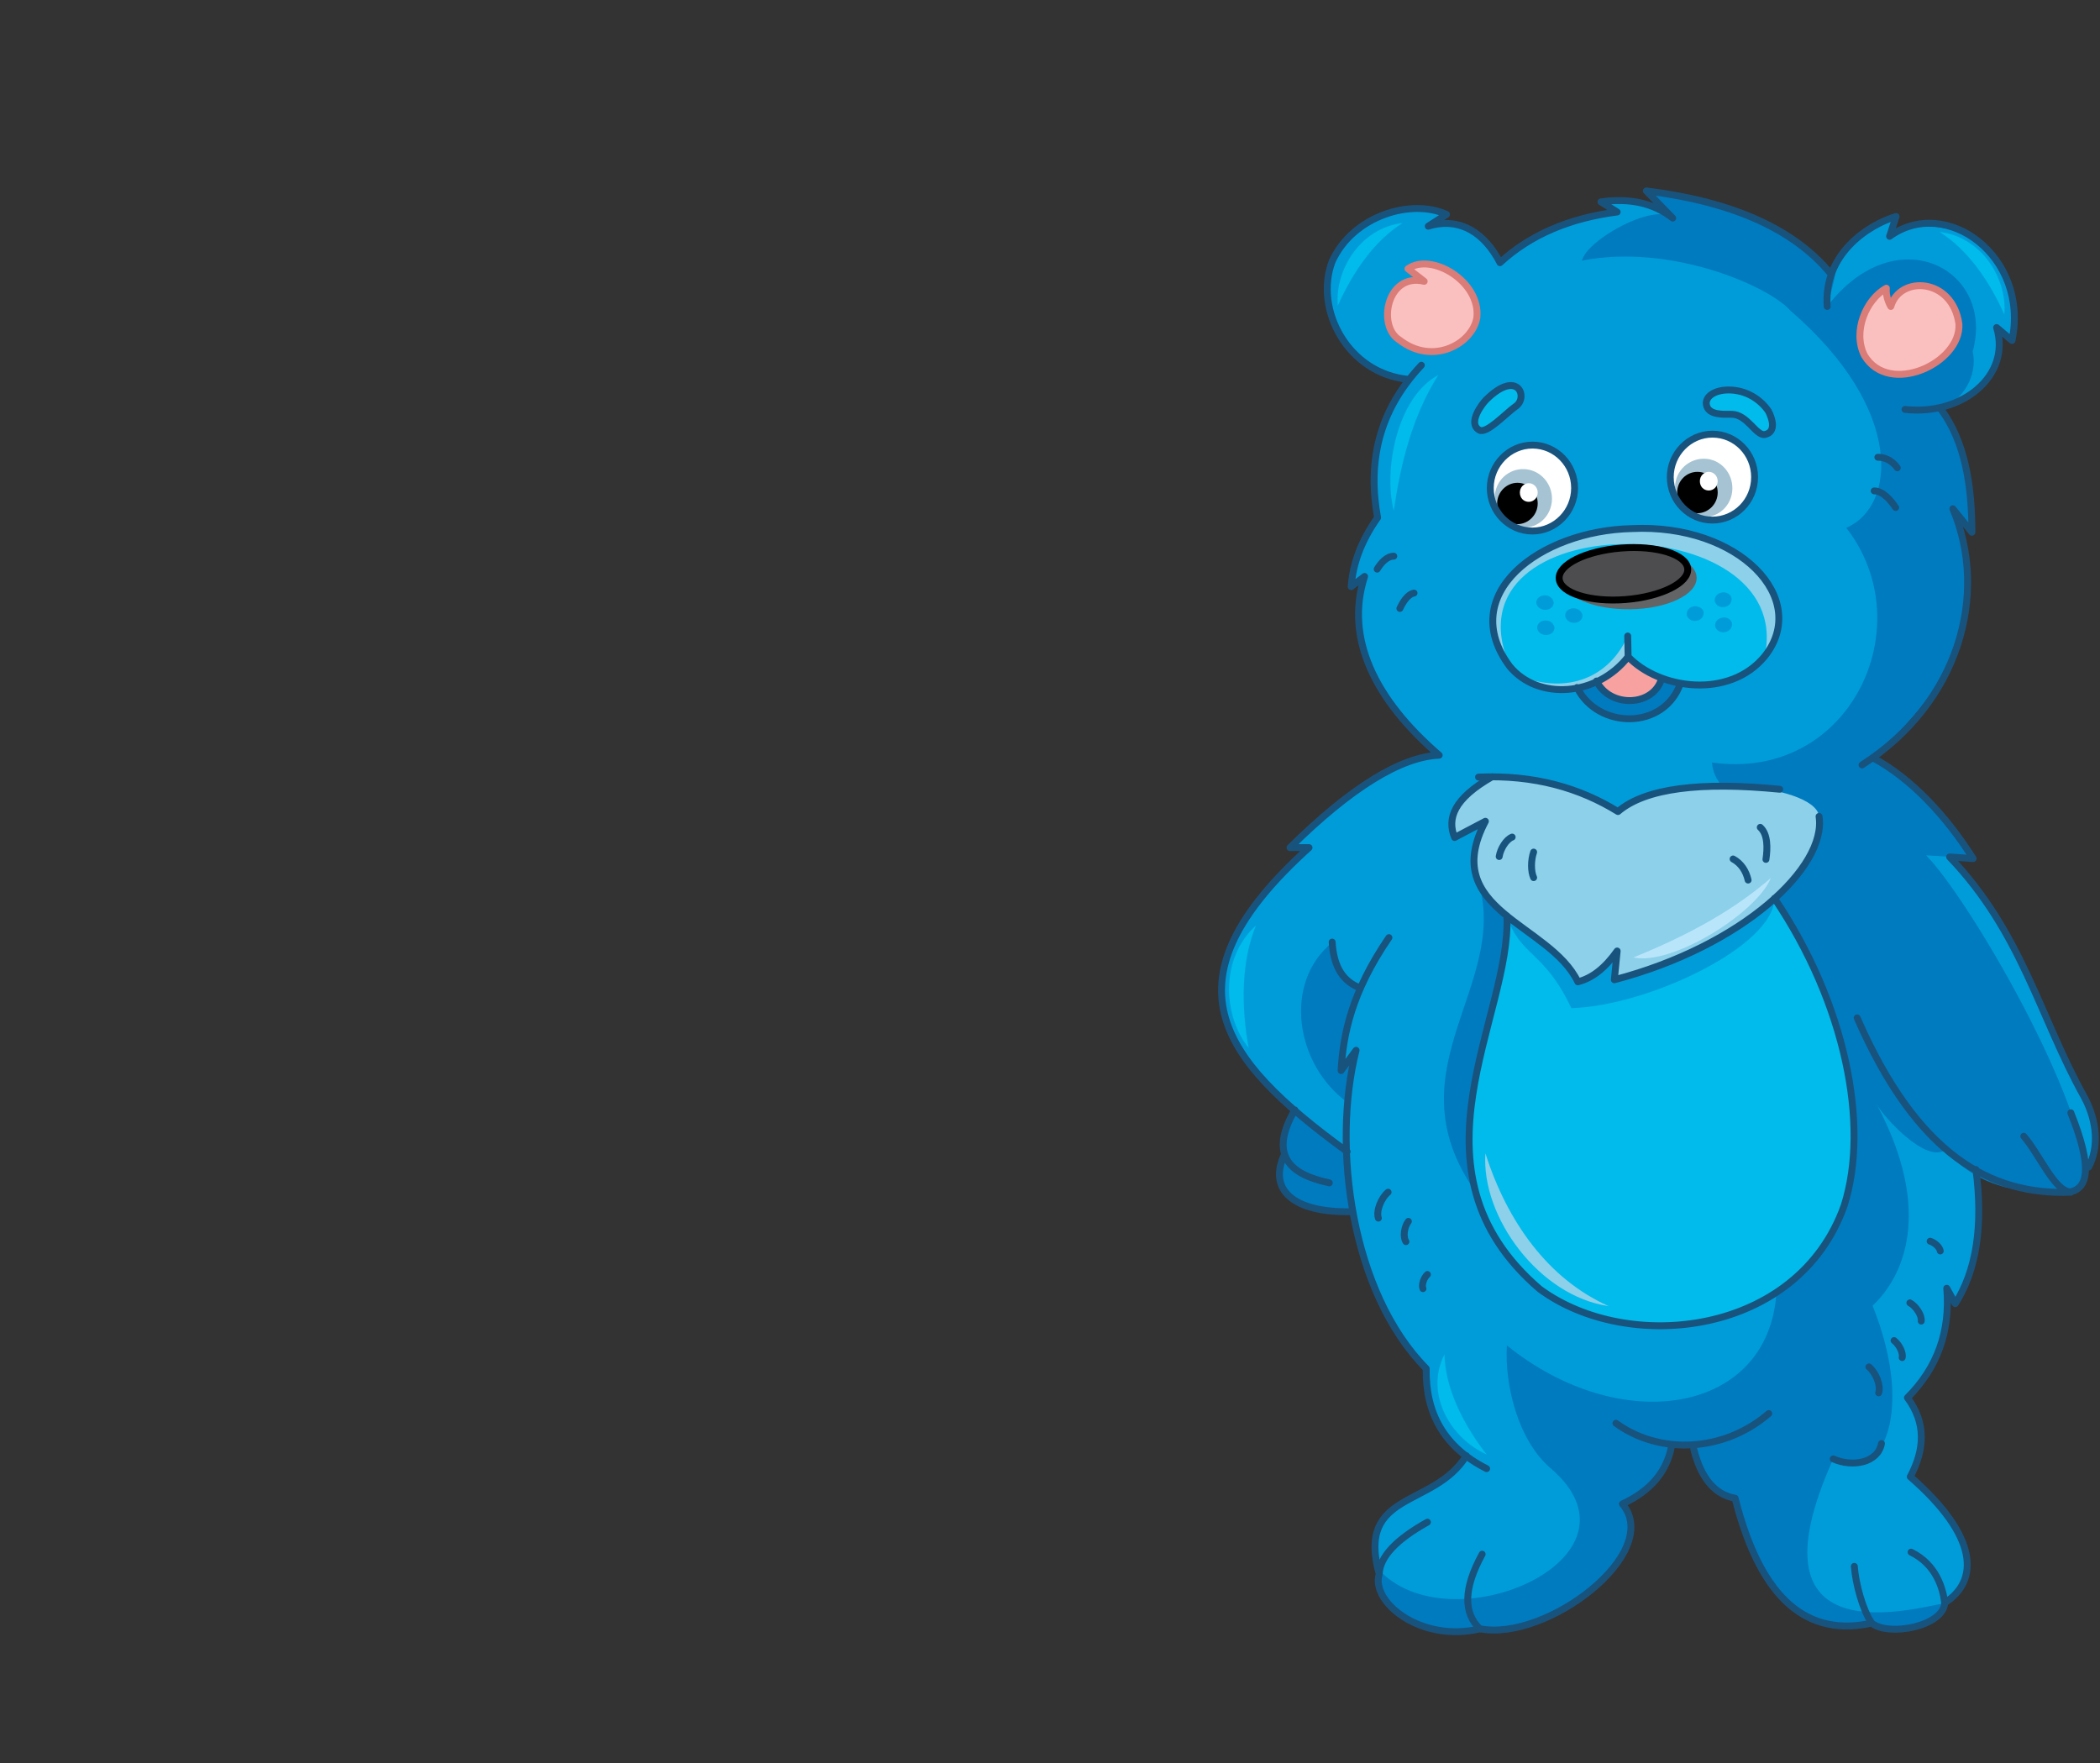 <?xml version="1.0" encoding="utf-8"?>
<!-- Generator: Adobe Illustrator 21.1.0, SVG Export Plug-In . SVG Version: 6.00 Build 0)  -->
<svg version="1.1" id="Layer_1" xmlns="http://www.w3.org/2000/svg" xmlns:xlink="http://www.w3.org/1999/xlink" x="0px" y="0px"
	 viewBox="0 0 518 435" style="enable-background:new 0 0 518 435;" xml:space="preserve">
<rect x="0" y="0" width="518" height="435" fill="#333333" stroke="none"/>
<style type="text/css">
	.st0{fill-rule:evenodd;clip-rule:evenodd;fill:#009CD9;}
	.st1{fill-rule:evenodd;clip-rule:evenodd;fill:#007BBF;}
	.st2{fill-rule:evenodd;clip-rule:evenodd;fill:#00BBEB;}
	.st3{fill-rule:evenodd;clip-rule:evenodd;fill:#8CD0EA;}
	.st4{fill-rule:evenodd;clip-rule:evenodd;fill:#B9E5FB;}
	.st5{fill-rule:evenodd;clip-rule:evenodd;fill:#FABFBF;}
	.st6{fill:none;stroke:#DA7C78;stroke-width:1.7;stroke-linecap:round;stroke-linejoin:round;stroke-miterlimit:22.926;}
	.st7{fill-rule:evenodd;clip-rule:evenodd;fill:#FFFFFF;}
	.st8{fill-rule:evenodd;clip-rule:evenodd;fill:#A5C3D2;}
	.st9{fill-rule:evenodd;clip-rule:evenodd;}
	.st10{fill:none;stroke:#18537E;stroke-width:1.7;stroke-linecap:round;stroke-linejoin:round;stroke-miterlimit:22.926;}
	.st11{fill-rule:evenodd;clip-rule:evenodd;fill:#F7A1A1;}
	.st12{fill-rule:evenodd;clip-rule:evenodd;fill:#636466;}
	.st13{fill-rule:evenodd;clip-rule:evenodd;fill:#4D4D4F;}
	.st14{fill:none;stroke:#000000;stroke-width:1.7;stroke-linecap:round;stroke-linejoin:round;stroke-miterlimit:22.926;}
</style>
<path class="st0" d="M451.1,67.1c4.3-7.3,9.8-11.8,16.6-13.6l-1.6,4.9c13.8-8.2,34.3,3.9,30.2,25.7l-3.8-3.2
	c1.8,10.6-3.5,16.8-13.8,20c5.9,8.1,7.7,18.7,7.6,30.3l-4.7-5.8c9.8,20.5,3.2,41-19.8,61.4c11.6,7.4,19.5,15.8,24.8,24.9l-5.8-0.4
	c16.1,16.2,29.3,54.3,35.1,62.7c1.4,7.2,0.9,12.2-1.5,14.9l-1.2,3.7l-2.4,1.4c-6.2,0.7-13.8-0.8-23.6-5.5
	c1.7,14.4,0.1,25.4-5.1,33.1l-1.9-3.6c1.1,11-2.2,20-9.7,27c4.9,7.6,4.1,13.8,0.7,19.5c16.7,14,17.2,23.8,8.5,31.1
	c-0.5,6.1-11.7,8.6-18,5c-14.8,3.9-26.5-4.5-33.7-30.8c-5.1-0.9-8.9-4.4-10.2-13.2l-5.5,0.4c-1.3,7.2-5.3,11.9-12.1,14.2
	c7.6,7.6-9.5,33.2-35.1,30.8c-13.6,3.5-27.3-4.3-25.3-15c-4.2-18.1,15.2-16.5,21.9-27.7c-6.3-5.5-10.5-12.1-9.9-21.5
	c-7.9-8.6-14.5-20.3-18.1-38.7l-1.6-15.1l-12.8-10c-26.5-21.7-22.9-43.3,3.4-64.9H318c12.6-13.1,24.8-20.7,36.8-22.8
	c-16.1-13.3-22.2-28-18.4-44.1l-3.3,2.5c-0.1-6.1,1.8-11.8,6.5-17c-2.8-12.4-0.1-23.7,7.9-34.1c-15.1-1.3-23.5-17.3-19-29.1
	c5.1-11.3,19.6-15.6,28.2-11.6l-4.5,2.9c7.9-2.4,14,1.8,17.7,9c7.5-6.9,17.2-11,28.9-12.5l-4-2.5c7.1-1,13,0.3,17.7,4l-6.5-6.7
	C427.8,49.7,442.4,56.7,451.1,67.1z"/>
<path class="st1" d="M451.1,67.1c4.3-7.3-0.4,8.5-0.4,8.5c17-22.2,41.5-9.2,35.9,11.1c1.3,6.1-2.5,12-7.8,14.2
	c5.9,8.1,7.7,18.7,7.6,30.3l-4.7-5.8c9.8,20.5,3.2,41-19.8,61.4c10.9,6.9,19.2,15.2,24.8,24.9l-11.6-0.7c10,10.1,37.4,56.7,39.4,78
	l-1.2,3.7l-2.4,1.4c-6.2,0.7-23,0.5-30.8-10.6c-4.9,4-15.8-8.4-17.2-11.1c14.1,26.5,6.6,42.6-1,49.7c11.1,27.6,1.3,45.1-9.7,37.8
	c-22.2,49.2,20,36.8,27.5,35.6c-0.5,6.1-11.7,8.6-18,5c-14.8,3.9-26.5-4.5-33.7-30.8c-5.1-0.9-8.9-4.4-10.2-13.2l-5.5,0.4
	c-1.3,7.2-5.3,11.9-12.1,14.2c7.6,7.6-9.5,33.2-35.1,30.8c-13.6,3.5-27.3-4.3-25.3-15c17.3,19.6,68.5-2.4,42.8-24.6
	c-8.3-7-11.5-21-10.9-30.4c28.2,22.8,64.6,16.9,66.5-13.1L372,279.4l-7.9,14.8c-22.1-31.2,10.1-52-0.2-78.9l14.4-5.2
	c12.6-13.1,53.1-0.8,65.1-2.9c-6.5-4.5-20.7-10.5-21.1-19.1c34,4.8,52-33.7,33.1-57.9c12.2-5.1,14.6-29.1-13.7-53.5
	c-5.4-6.2-29.7-16.7-51.5-12.4c1.3-5.2,17.7-14.3,22.4-10.6l-6.5-6.7C427.8,49.7,442.4,56.7,451.1,67.1z"/>
<path class="st1" d="M414.5,168.6l-13.1-6.6l-12.5,7.5C394.1,181,410.4,179.5,414.5,168.6z M316.7,285.1l0.1-5.3l2.6-6l12.8,10
	l1.6,15.1C319,299.3,312.9,293.5,316.7,285.1z M328.6,232.5c0.3,6.3,2.9,9.4,6.6,11.2l-2.8,9.3l-1.6,11.2l3.4-3.7l-1.8,11.5
	C319.4,262.5,316.5,242.4,328.6,232.5z"/>
<path class="st2" d="M371.7,225.8l66-4.3c17.5,25.9,23.5,56,17.2,75.8c-11.4,32.2-53.3,36.7-75.1,20.6
	C345.3,288.3,372.9,250.7,371.7,225.8z"/>
<path class="st0" d="M437.7,221.6c-1.2-8.1-24.7-24.7-37.3-14.5c-7.6-5.2-17.9-8.1-31.1-8.6c-9.5,5.4-11.2,10.3-9.3,15l11.7,12.4
	c3.3,10.2,9.1,8.4,15.9,22.8C406.8,248.1,437.6,233.3,437.7,221.6z"/>
<path class="st3" d="M448.7,201.3c-1.2-8.1-36.9-11.3-49.6-1.2c-7.6-5.2-17.9-8.1-31.1-8.6c-9.5,5.4-11.2,10.3-9.3,15l7.6-4
	c-11.6,22,15.9,25.2,22.8,39.6c3.6-0.9,6.8-3.5,9.7-7.6l-0.7,7.1C429.9,233.3,450.6,213.9,448.7,201.3z"/>
<path class="st4" d="M402.9,236.2c14.5-5.9,25.1-12,33.9-19.6C433.5,225,412.6,238.3,402.9,236.2z"/>
<path class="st5" d="M364.3,78.3c-1,6.4-10.8,12.1-19.2,5.5c-5.4-3.4-3-16.6,6.2-14.4l-4-3.1C353,62.2,365.2,69.4,364.3,78.3z"/>
<path class="st6" d="M364.3,78.3c-1,6.4-10.8,12.1-19.2,5.5c-5.4-3.4-3-16.6,6.2-14.4l-4-3.1C353,62.2,365.2,69.4,364.3,78.3z"/>
<path class="st5" d="M459.9,87.7c-3-5.9,0.4-13.9,5.4-16.6c-0.1,1.4,0.2,2.9,1.1,4.5c2.2-7.7,15.2-7.1,16.8,4.3
	C483.8,89.5,466,97.9,459.9,87.7z"/>
<path class="st6" d="M459.9,87.7c-3-5.9,0.4-13.9,5.4-16.6c-0.1,1.4,0.2,2.9,1.1,4.5c2.2-7.7,15.2-7.1,16.8,4.3
	C483.8,89.5,466,97.9,459.9,87.7z"/>
<path class="st7" d="M378,131.1c5.7,0,10.4-4.8,10.4-10.6c0-5.8-4.7-10.6-10.4-10.6c-5.7,0-10.4,4.8-10.4,10.6
	C367.6,126.3,372.3,131.1,378,131.1z"/>
<path class="st7" d="M422.4,128.4c5.7,0,10.4-4.8,10.4-10.6c0-5.9-4.7-10.6-10.4-10.6S412,112,412,117.8
	C412,123.6,416.7,128.4,422.4,128.4z"/>
<path class="st8" d="M378.7,116.4c3.5,1.7,5.1,5.9,3.5,9.6c-1.6,3.6-5.8,5.2-9.4,3.5c-3.5-1.7-5.1-5.9-3.5-9.6
	C370.9,116.3,375.1,114.7,378.7,116.4z"/>
<path class="st8" d="M423.2,113.8c3.5,1.7,5.1,5.9,3.5,9.6c-1.6,3.6-5.8,5.2-9.4,3.5c-3.5-1.7-5.1-5.9-3.5-9.6
	C415.5,113.7,419.7,112.2,423.2,113.8z"/>
<path class="st9" d="M374.3,129.3c2.7,0,5-2.3,5-5.1s-2.2-5.1-5-5.1c-2.7,0-5,2.3-5,5.1C369.4,127,371.6,129.3,374.3,129.3z"/>
<path class="st9" d="M418.7,126.6c2.7,0,5-2.3,5-5.1c0-2.8-2.2-5.1-5-5.1c-2.8,0-5,2.3-5,5.1C413.8,124.3,416,126.6,418.7,126.6z"/>
<path class="st7" d="M377.1,123.8c1.2,0,2.2-1,2.2-2.3c0-1.3-1-2.3-2.2-2.3s-2.2,1-2.2,2.3C374.9,122.8,375.8,123.8,377.1,123.8z"/>
<path class="st7" d="M421.5,121c1.2,0,2.2-1,2.2-2.3s-1-2.3-2.2-2.3c-1.2,0-2.2,1-2.2,2.3S420.2,121,421.5,121z"/>
<path class="st2" d="M436.2,101.4c-1.9-2.8-5.4-5.2-9.8-5.2c-3.6,0-5.8,1.7-5.5,3.6c0.4,2.7,4.4,2.4,6.2,2.4c3.9,0,6,5.3,8.2,5
	C438.3,106.6,437.1,103.1,436.2,101.4z M373.8,100.3c3.3-2.1,0.7-9.5-7.2-1.7c-1,1-4.7,5.8-1.7,7.5
	C366.7,107.1,371.3,102.1,373.8,100.3z"/>
<path class="st10" d="M436.2,101.4c-1.9-2.8-5.4-5.2-9.8-5.2c-3.6,0-5.8,1.7-5.5,3.6c0.4,2.7,4.4,2.4,6.2,2.4c3.9,0,6,5.3,8.2,5
	C438.3,106.6,437.1,103.1,436.2,101.4z M373.8,100.3c3.3-2.1,0.7-9.5-7.2-1.7c-1,1-4.7,5.8-1.7,7.5
	C366.7,107.1,371.3,102.1,373.8,100.3z"/>
<path class="st11" d="M409.9,167.3l-4.5-2.4l-3.8-3.1l-3.8,3.8l-4,2.3C397.2,175.2,408.2,173.7,409.9,167.3z"/>
<path class="st2" d="M401.6,161.9l-0.1-5.1L401.6,161.9c-7.6,9.8-22.2,10.9-29.2,2.4c-12.8-18.6,7.4-33.5,30.1-34
	c24.3-1,44.1,17.3,32.8,31.5C426.5,172.4,409.3,170,401.6,161.9z"/>
<path class="st3" d="M401.5,156.9c-3.9,8.9-13.2,14.7-26.2,10.1c9.5,5.2,17.2,4.2,26.2-4.4V156.9z M372.4,164.3
	c-12.8-18.6,7.4-33.5,30.1-34c24.3-1,44.1,17.3,32.8,31.5C443.2,124.8,355.3,124.4,372.4,164.3z"/>
<path class="st10" d="M422.4,107.1c5.8,0,10.4,4.8,10.4,10.6c0,5.9-4.7,10.6-10.4,10.6c-5.8,0-10.4-4.8-10.4-10.6
	C412,111.9,416.7,107.1,422.4,107.1z M378,109.8c5.8,0,10.4,4.8,10.4,10.6c0,5.8-4.7,10.6-10.4,10.6c-5.8,0-10.4-4.8-10.4-10.6
	C367.6,114.6,372.3,109.8,378,109.8z M350.6,90.1c-10.8,11.5-13.2,24.2-10.8,37.6c-4,5.7-6.1,11.3-6.5,17l3.3-2.5
	c-4.9,15.2,2.5,30.4,18.4,44.1c-9.4,0.4-21.7,7.9-36.8,22.8h4.7c-36.2,32.7-22.6,51.7,9.4,75 M437.7,221.6
	c17.5,25.9,23.5,56,17.2,75.8c-11.4,32.2-53.3,36.7-75.1,20.6c-34.5-29.6-6.9-67.2-8.1-92.1 M461.9,186.9
	c9.7,5.2,18.3,14.6,24.8,24.9l-5.8-0.4c17.9,18.7,22.2,39.5,33.2,59.2c3.3,6.1,3.6,12.6,1.1,17.3 M510.8,274.5
	c5.4,13.5,4.2,18.5,0,19.5c-3.9,0.1-7.7-9.2-11.6-13.7 M510.8,294.1c-19.7,0.8-37.9-9.1-52.7-43 M348.8,146.3
	c-1.6,0.3-2.8,2.3-3.5,3.8 M462.3,121.1c2.1,0,4,2.2,5.3,4.1 M463.2,112.8c2.5,0,4,1.5,4.8,2.6 M427.5,211.9c2,1.1,3.2,3,3.7,5.2
	 M434.2,204.1c1.9,1.7,1.8,5.2,1.4,7.9 M373,206.5c-1.5,0.6-2.9,2.9-3.2,4.8 M378.3,210.2c-0.7,2-0.7,4.8,0,6.3 M340,300.5
	c-0.6-1.8,0.7-5,2.4-6.4 M346.8,306.3c-0.8-1.2-0.4-3.7,0.6-5 M351,317.9c-0.4-0.9,0.2-2.7,1.1-3.5 M473.9,325.9
	c0.2-1.4-1.3-3.7-2.8-4.5 M463.4,343.6c0.6-1.8-0.7-5-2.4-6.4 M478.6,308.6c-0.1-0.9-1.4-2.1-2.5-2.4 M469.2,334.9
	c0.3-1.2-0.8-3.3-2-4.2 M343.8,137.2c-1.7,0-3.2,1.7-4.1,3.2 M452.2,359.9c4.7,2.1,11,1,11.9-3.8 M457.4,386.4
	c0.3,4.2,2.1,10.9,4.3,14 M417.8,357.5c1.8,7.2,5.2,11.2,10.2,12.1c6.5,25.7,18.3,34.2,33.7,30.8c4.1,3.4,17.7,0.8,18-5
	c8.5-5.4,8.4-16.4-8.5-31.1c3.6-6.8,3.9-13.3-0.7-19.5c7.4-7.4,10.6-16.4,9.7-27l2.1,3.8c5.2-8.2,6.9-19.2,5.1-33.1 M398.6,351.1
	c10.9,7.9,26.7,7.1,37.7-2.4 M361.7,359.1c-8,13-27.2,8.6-21.5,29.2c-2.1,7,10.4,17,24.9,13.5c16.4,3.2,45.2-18.7,35.1-30.8
	c6.9-3.2,10.9-7.9,12.1-14.2 M389,169.6c5.2,10.4,21.5,10.5,25.5-1 M393.8,168c3.3,6.7,14.1,6.4,16.1-0.7 M401.5,156.9l0.1,5.1
	c-7.6,9.8-22.2,10.9-29.2,2.4c-13.3-17.8,7.4-33.5,30.1-34c26.5-1.3,44.1,17.3,32.8,31.5c-8.7,10.6-26,8.2-33.7,0.1 M459.3,188.7
	c23.9-15.3,31.3-42.1,22.4-63.2l4.7,5.8c0-11.8-1.8-22.4-7.6-30.3 M450.7,75.6c-0.9-13,10.1-20.1,17-22.2l-1.6,4.9
	c13.9-10.1,34.5,4.9,30.2,25.7l-3.8-3.2c3.6,11.8-8.4,21.8-22.6,20.2 M439,194.7c-19.4-1.9-33.1-0.3-39.9,5.5
	c-9.4-5.8-20.6-9.1-34.4-8.5 M368.1,191.6c-9.5,5.4-11.2,10.3-9.3,15l7.6-4c-11.6,22,15.9,25.2,22.8,39.6c3.6-0.9,6.8-3.5,9.7-7.6
	l-0.7,7.1c31.7-8.3,52.4-27.8,50.5-40.3 M471.4,382.9c6.3,3.1,7.9,9.1,8.3,12.6 M365.6,383.4c-4.6,8.4-4.7,14.5-0.5,18.5
	 M342.6,231.3c-9.3,13.6-11.3,24-11.8,32.8l3.7-5c-6,23.8-1.2,59.8,17.3,78.5c-0.2,11,4.4,19.4,14.9,24.7 M352.1,375.5
	c-7.7,4.3-11.7,8.5-11.9,12.8 M347.6,93.6c-15.1-1.3-23.5-17.3-19-29.1c5.1-11.3,19.6-15.6,28.2-11.6l-4.5,2.9
	c7.9-2.4,14,1.8,17.7,9c7.5-6.9,17.2-11,28.9-12.5l-4-2.5c7.1-1,13,0.3,17.7,4l-6.5-6.7c21.8,2.7,36.5,9.7,45.2,20.1 M333.7,298.9
	c-14.7,0.4-20.8-5.4-17-13.8 M327.9,291.8c-10-2.1-14.9-7-8.5-18 M335.2,243.6c-3.6-1.5-6.2-4.6-6.6-11.2"/>
<path class="st3" d="M366.4,284.5c5.4,17,15.6,31.1,30.4,37.7C379.8,319.8,365.3,300.3,366.4,284.5z"/>
<path class="st2" d="M308,258.5c-1.9-10.4-1.8-21.4,1.8-30.2C300.7,236.6,301.8,250.9,308,258.5z M354.8,92.5
	c-6.6,10.4-9.4,22.5-11,33.5C341.2,116.1,344.5,98,354.8,92.5z M330,75.4c3.7-8.3,9-16,16-20.4C335.3,56.3,329.2,66.9,330,75.4z
	 M494.4,77.6c-3.7-8.3-9-16-16-20.4C489.1,58.5,495.2,69.1,494.4,77.6z M366.7,358.8c-5.9-7.6-10.2-16.4-10.4-24.7
	C351.3,343.9,357.9,354.9,366.7,358.8z"/>
<path class="st0" d="M424.6,146.2c-1.1,0.2-1.8,1.2-1.6,2.2c0.3,1,1.4,1.6,2.5,1.3c1.1-0.2,1.8-1.2,1.6-2.2
	C426.9,146.6,425.8,145.9,424.6,146.2z M388.6,150.1c1.1,0.2,1.9,1.2,1.7,2.1c-0.2,1-1.3,1.6-2.5,1.4c-1.1-0.2-1.9-1.2-1.7-2.1
	C386.3,150.5,387.4,149.9,388.6,150.1z M417.7,149.6c-1.1,0.2-1.8,1.2-1.6,2.2c0.3,1,1.4,1.6,2.5,1.3c1.1-0.2,1.8-1.2,1.6-2.2
	C420,150,418.8,149.4,417.7,149.6z M381.7,153.1c1.1,0.2,1.9,1.2,1.7,2.1c-0.2,1-1.3,1.6-2.5,1.4c-1.1-0.2-1.9-1.1-1.7-2.1
	S380.5,152.9,381.7,153.1z M424.7,152.4c-1.1,0.2-1.8,1.2-1.6,2.2c0.3,1,1.4,1.6,2.5,1.3c1.1-0.2,1.8-1.2,1.6-2.2
	S425.8,152.1,424.7,152.4z M381.5,146.9c1.1,0.2,1.9,1.2,1.7,2.1c-0.2,1-1.3,1.6-2.5,1.4c-1.1-0.2-1.9-1.1-1.7-2.1
	C379.2,147.3,380.4,146.7,381.5,146.9z"/>
<path class="st12" d="M401.8,135.2c9.1-0.1,16.6,3.1,16.7,7.3c0.1,4.2-7.3,7.7-16.4,7.8c-9.1,0.1-16.6-3.1-16.7-7.3
	C385.3,138.8,392.7,135.3,401.8,135.2z"/>
<path class="st13" d="M399.9,135.2c8.8-0.7,16.1,1.6,16.4,5.1c0.3,3.5-6.6,6.9-15.3,7.6c-8.8,0.7-16.1-1.6-16.4-5.1
	C384.3,139.3,391.1,135.9,399.9,135.2z"/>
<path class="st14" d="M399.9,135.2c8.8-0.7,16.1,1.6,16.4,5.1c0.3,3.5-6.6,6.9-15.3,7.6c-8.8,0.7-16.1-1.6-16.4-5.1
	C384.3,139.3,391.1,135.9,399.9,135.2z"/>
</svg>
